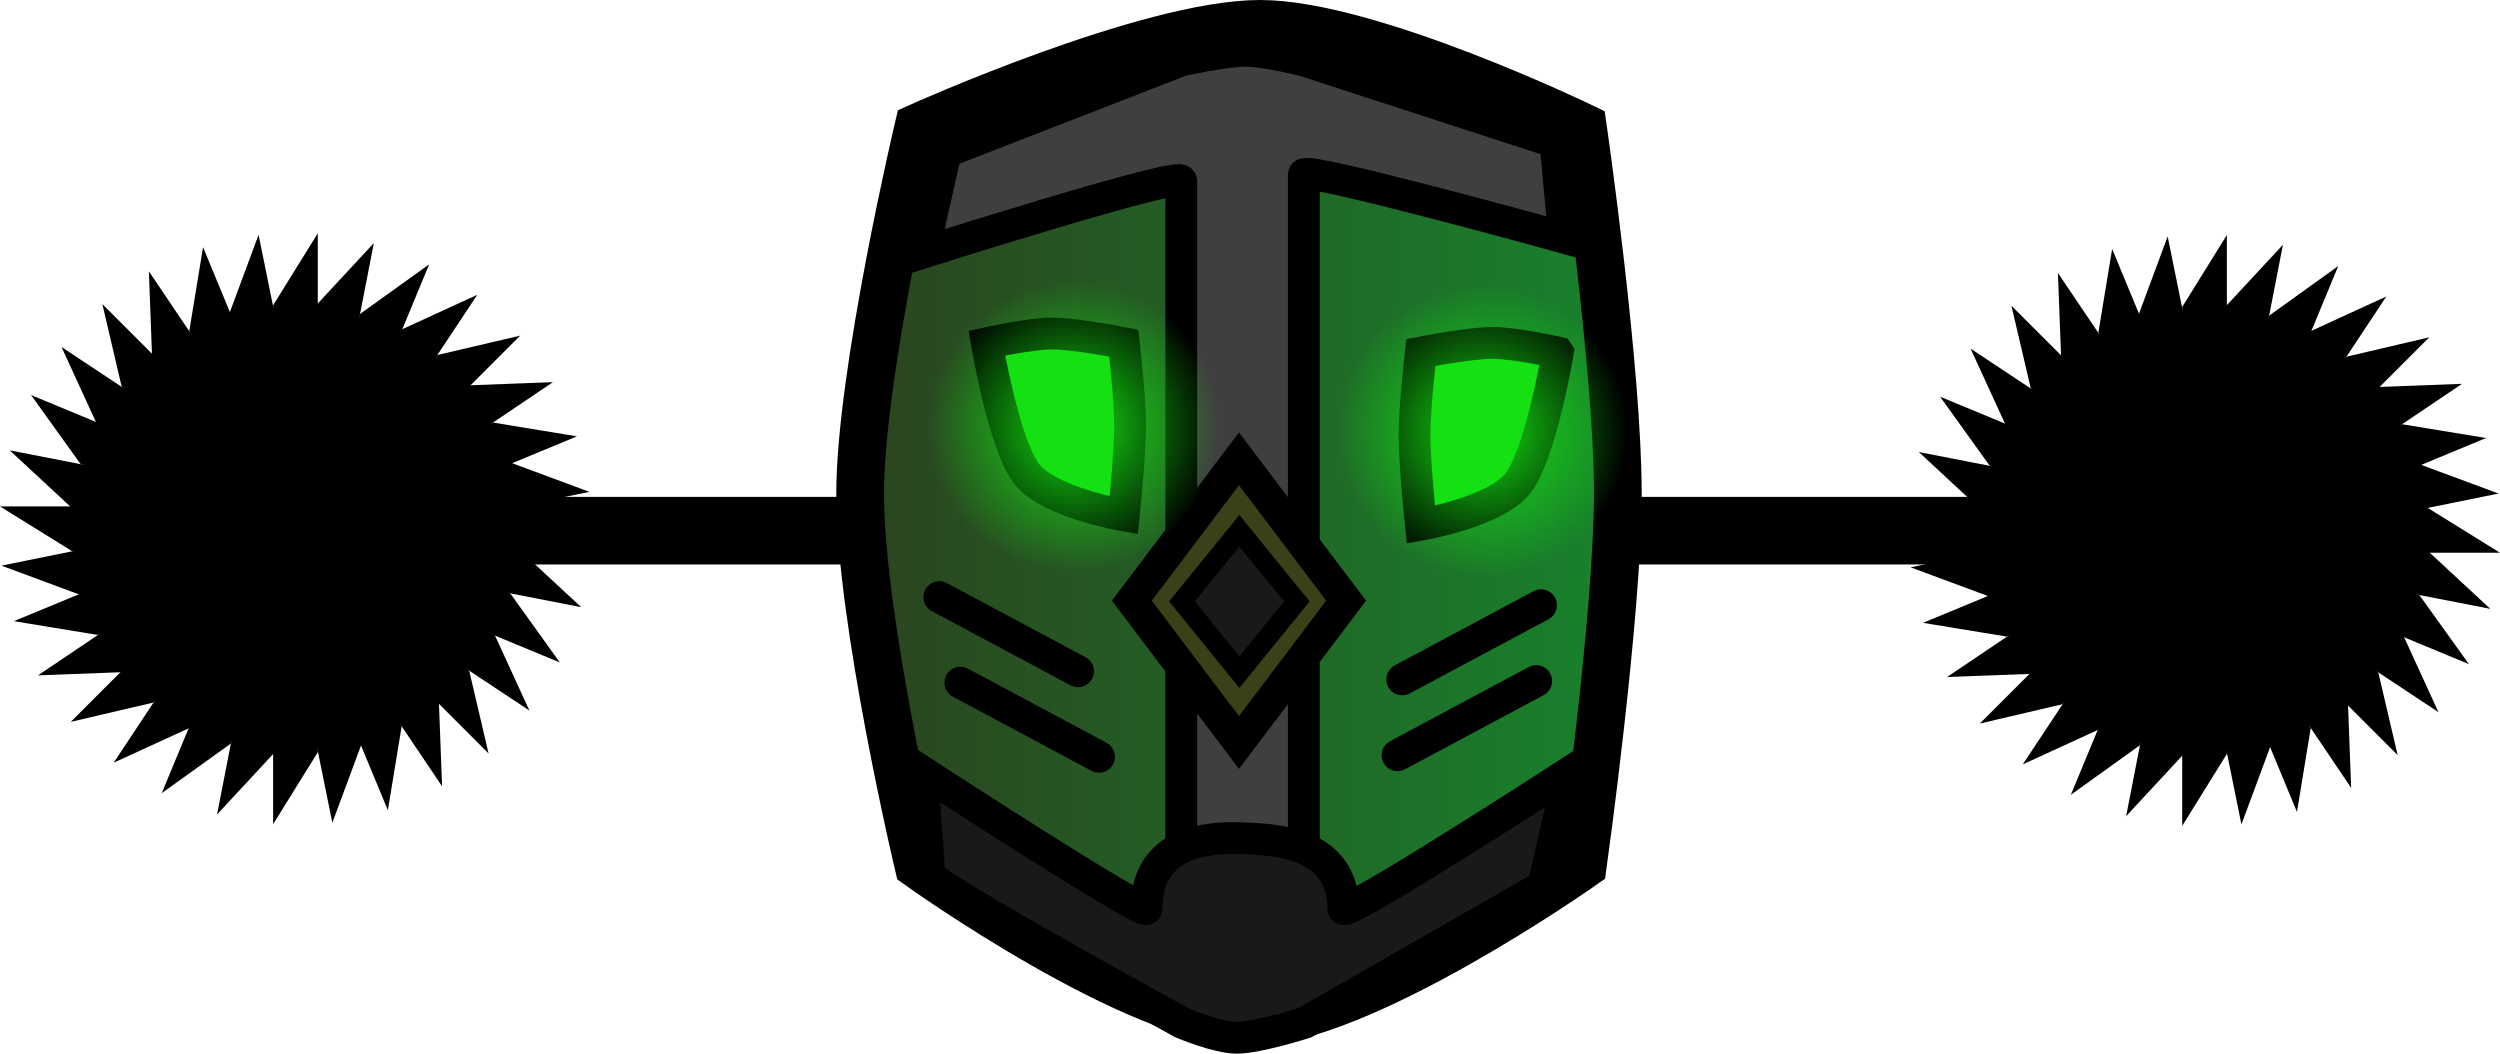 <svg version="1.1" xmlns="http://www.w3.org/2000/svg" xmlns:xlink="http://www.w3.org/1999/xlink" width="314.341" height="132.481" viewBox="0,0,314.341,132.481"><defs><linearGradient x1="191.329" y1="179.052" x2="286.6" y2="179.052" gradientUnits="userSpaceOnUse" id="color-1"><stop offset="0" stop-color="#2b441f"/><stop offset="1" stop-color="#18822c"/></linearGradient><radialGradient cx="218.248" cy="166.959" r="18.333" gradientUnits="userSpaceOnUse" id="color-2"><stop offset="0" stop-color="#14e012"/><stop offset="1" stop-color="#14e012" stop-opacity="0"/></radialGradient><radialGradient cx="269.542" cy="167.467" r="18.333" gradientUnits="userSpaceOnUse" id="color-3"><stop offset="0" stop-color="#14e012"/><stop offset="1" stop-color="#14e012" stop-opacity="0"/></radialGradient></defs><g transform="translate(-83.179,-113.26)"><g data-paper-data="{&quot;isPaintingLayer&quot;:true}" fill-rule="nonzero" stroke-linejoin="miter" stroke-miterlimit="10" stroke-dasharray="" stroke-dashoffset="0" style="mix-blend-mode: normal"><path d="M141.279,179.983h193.842" fill="none" stroke="#000000" stroke-width="8.5" stroke-linecap="round"/><g fill="#000000" stroke="#000000" stroke-width="1" stroke-linecap="butt"><g><g><path d="M371.781,213.54l-24.24,-58.533l1.42,-8.639l24.24,58.533z"/><path d="M393.956,168.544l-58.533,24.24l-8.639,-1.42l58.533,-24.24z"/><path d="M344.69,211.771l24.249,-58.53l7.112,-5.105l-24.249,58.53z"/><path d="M392.188,195.634l-58.53,-24.249l-5.105,-7.112l58.53,24.249z"/></g><g><path d="M358.062,215.35v-63.354l4.617,-7.438v63.354z"/><path d="M395.767,182.262h-63.354l-7.438,-4.617h63.354z"/><path d="M333.709,203.351l44.798,-44.798l8.524,-1.995l-44.798,44.798z"/><path d="M383.767,206.615l-44.798,-44.798l-1.995,-8.524l44.798,44.798z"/></g></g><g><g><path d="M388.603,201.428l-52.814,-34.991l-3.651,-7.957l52.814,34.991z"/><path d="M381.845,151.721l-34.991,52.814l-7.957,3.651l34.991,-52.814z"/><path d="M365.15,215.102l-12.603,-62.088l3.045,-8.208l12.603,62.088z"/><path d="M395.518,175.175l-62.088,12.603l-8.208,-3.045l62.088,-12.603z"/></g><g><path d="M378.238,210.596l-35.407,-52.536l-0.329,-8.748l35.407,52.536z"/><path d="M391.013,162.086l-52.536,35.407l-8.748,0.329l52.536,-35.407z"/><path d="M351.338,214.256l12.112,-62.185l5.954,-6.418l-12.112,62.185z"/><path d="M394.672,188.987l-62.185,-12.112l-6.418,-5.954l62.185,12.112z"/></g></g></g><g fill="#000000" stroke="#000000" stroke-width="1" stroke-linecap="butt"><g><g><path d="M131.739,213.33l-24.24,-58.533l1.42,-8.639l24.24,58.533z"/><path d="M153.915,168.334l-58.533,24.24l-8.639,-1.42l58.533,-24.24z"/><path d="M104.648,211.561l24.249,-58.53l7.112,-5.105l-24.249,58.53z"/><path d="M152.146,195.425l-58.53,-24.249l-5.105,-7.112l58.53,24.249z"/></g><g><path d="M118.02,215.14v-63.354l4.617,-7.438v63.354z"/><path d="M155.725,182.053h-63.354l-7.438,-4.617h63.354z"/><path d="M93.668,203.141l44.798,-44.798l8.524,-1.995l-44.798,44.798z"/><path d="M143.725,206.405l-44.798,-44.798l-1.995,-8.524l44.798,44.798z"/></g></g><g><g><path d="M148.561,201.218l-52.814,-34.991l-3.651,-7.957l52.814,34.991z"/><path d="M141.803,151.512l-34.991,52.814l-7.957,3.651l34.991,-52.814z"/><path d="M125.108,214.892l-12.603,-62.088l3.045,-8.208l12.603,62.088z"/><path d="M155.477,174.965l-62.088,12.603l-8.208,-3.045l62.088,-12.603z"/></g><g><path d="M138.197,210.386l-35.407,-52.536l-0.329,-8.748l35.407,52.536z"/><path d="M150.971,161.876l-52.536,35.407l-8.748,0.329l52.536,-35.407z"/><path d="M111.296,214.046l12.112,-62.185l5.954,-6.418l-12.112,62.185z"/><path d="M154.631,188.777l-62.185,-12.112l-6.418,-5.954l62.185,12.112z"/></g></g></g><path d="M198.658,222.047c0,0 -7.329,-30.897 -7.329,-46.707c0,-15.088 7.329,-46.089 7.329,-46.089c0,0 28.846,-12.991 42.963,-12.991c13.72,0 40.582,12.991 40.582,12.991c0,0 4.397,30.374 4.397,46.089c0,15.2 -4.397,46.707 -4.397,46.707c0,0 -28.078,19.796 -42.047,19.796c-13.878,0 -41.498,-19.796 -41.498,-19.796z" fill="url(#color-1)" stroke="#000000" stroke-width="6" stroke-linecap="butt"/><path d="M215.469,155.199c2.933,0 9.008,1.207 9.008,1.207c0,0 0.8,6.843 0.8,10.374c0,3.681 -0.8,11.279 -0.8,11.279c0,0 -9.345,-1.61 -12.155,-5.144c-2.924,-3.678 -5.062,-16.508 -5.062,-16.508c0,0 5.409,-1.207 8.208,-1.207z" fill="#14e012" stroke="#000000" stroke-width="4" stroke-linecap="butt"/><path d="M231.706,228.894c0,0 0,-75.442 0,-92.876c0,-1.3 -32.456,8.997 -32.456,8.997l2.849,-12.647l29.607,-11.507c0,0 5.422,-1.217 8.111,-1.217c2.42,0 7.3,1.217 7.3,1.217l31.635,10.29l1.103,11.996c0,0 -32.737,-9.072 -32.737,-7.94c0,17.003 0,93.688 0,93.688z" fill="#3f3f3f" stroke="#000000" stroke-width="4" stroke-linecap="butt"/><path d="M225.491,188.785l13.473,-17.833l13.473,17.833l-13.473,17.833z" fill="#3c4019" stroke="#000000" stroke-width="4" stroke-linecap="butt"/><path d="M252.083,227.518c0,1.3 28.4,-17.109 28.4,-17.109l-3.255,14.27l-30.012,17.185c0,0 -5.884,1.877 -8.517,1.877c-2.498,0 -6.895,-1.877 -6.895,-1.877c0,0 -31.706,-17.339 -31.772,-18.625c-0.176,-3.409 -0.965,-12.99 -0.965,-12.99c0,0 28.276,18.4 28.276,17.268c0,-8.697 8.088,-9.002 12.027,-8.855c3.763,0.141 12.713,0.338 12.713,8.855z" fill="#191919" stroke="#000000" stroke-width="4" stroke-linecap="butt"/><path d="M201.288,188.337l17.44,9.328" fill="none" stroke="#000000" stroke-width="4" stroke-linecap="round"/><path d="M276.935,189.358l-17.44,9.328" data-paper-data="{&quot;index&quot;:null}" fill="none" stroke="#000000" stroke-width="4" stroke-linecap="round"/><path d="M221.371,208.42l-17.44,-9.328" fill="none" stroke="#000000" stroke-width="4" stroke-linecap="round"/><path d="M258.894,208.224l17.44,-9.328" data-paper-data="{&quot;index&quot;:null}" fill="none" stroke="#000000" stroke-width="4" stroke-linecap="round"/><path d="M279.053,157.583c0,0 -2.138,12.83 -5.062,16.508c-2.81,3.534 -12.155,5.144 -12.155,5.144c0,0 -0.8,-7.598 -0.8,-11.279c0,-3.53 0.8,-10.374 0.8,-10.374c0,0 6.075,-1.207 9.008,-1.207c2.8,0 8.208,1.207 8.208,1.207z" data-paper-data="{&quot;index&quot;:null}" fill="#14e012" stroke="#000000" stroke-width="4" stroke-linecap="butt"/><path d="M199.575,166.467c0,-10.125 8.208,-18.333 18.333,-18.333c10.125,0 18.333,8.208 18.333,18.333c0,10.125 -8.208,18.333 -18.333,18.333c-10.125,0 -18.333,-8.208 -18.333,-18.333z" fill="url(#color-2)" stroke="none" stroke-width="0" stroke-linecap="butt"/><path d="M251.208,167.467c0,-10.125 8.208,-18.333 18.333,-18.333c10.125,0 18.333,8.208 18.333,18.333c0,10.125 -8.208,18.333 -18.333,18.333c-10.125,0 -18.333,-8.208 -18.333,-18.333z" fill="url(#color-3)" stroke="none" stroke-width="0" stroke-linecap="butt"/><path d="M231.793,188.884l7.221,-8.888l7.221,8.888l-7.221,8.888z" fill="#191919" stroke="#000000" stroke-width="2.5" stroke-linecap="butt"/></g></g></svg>